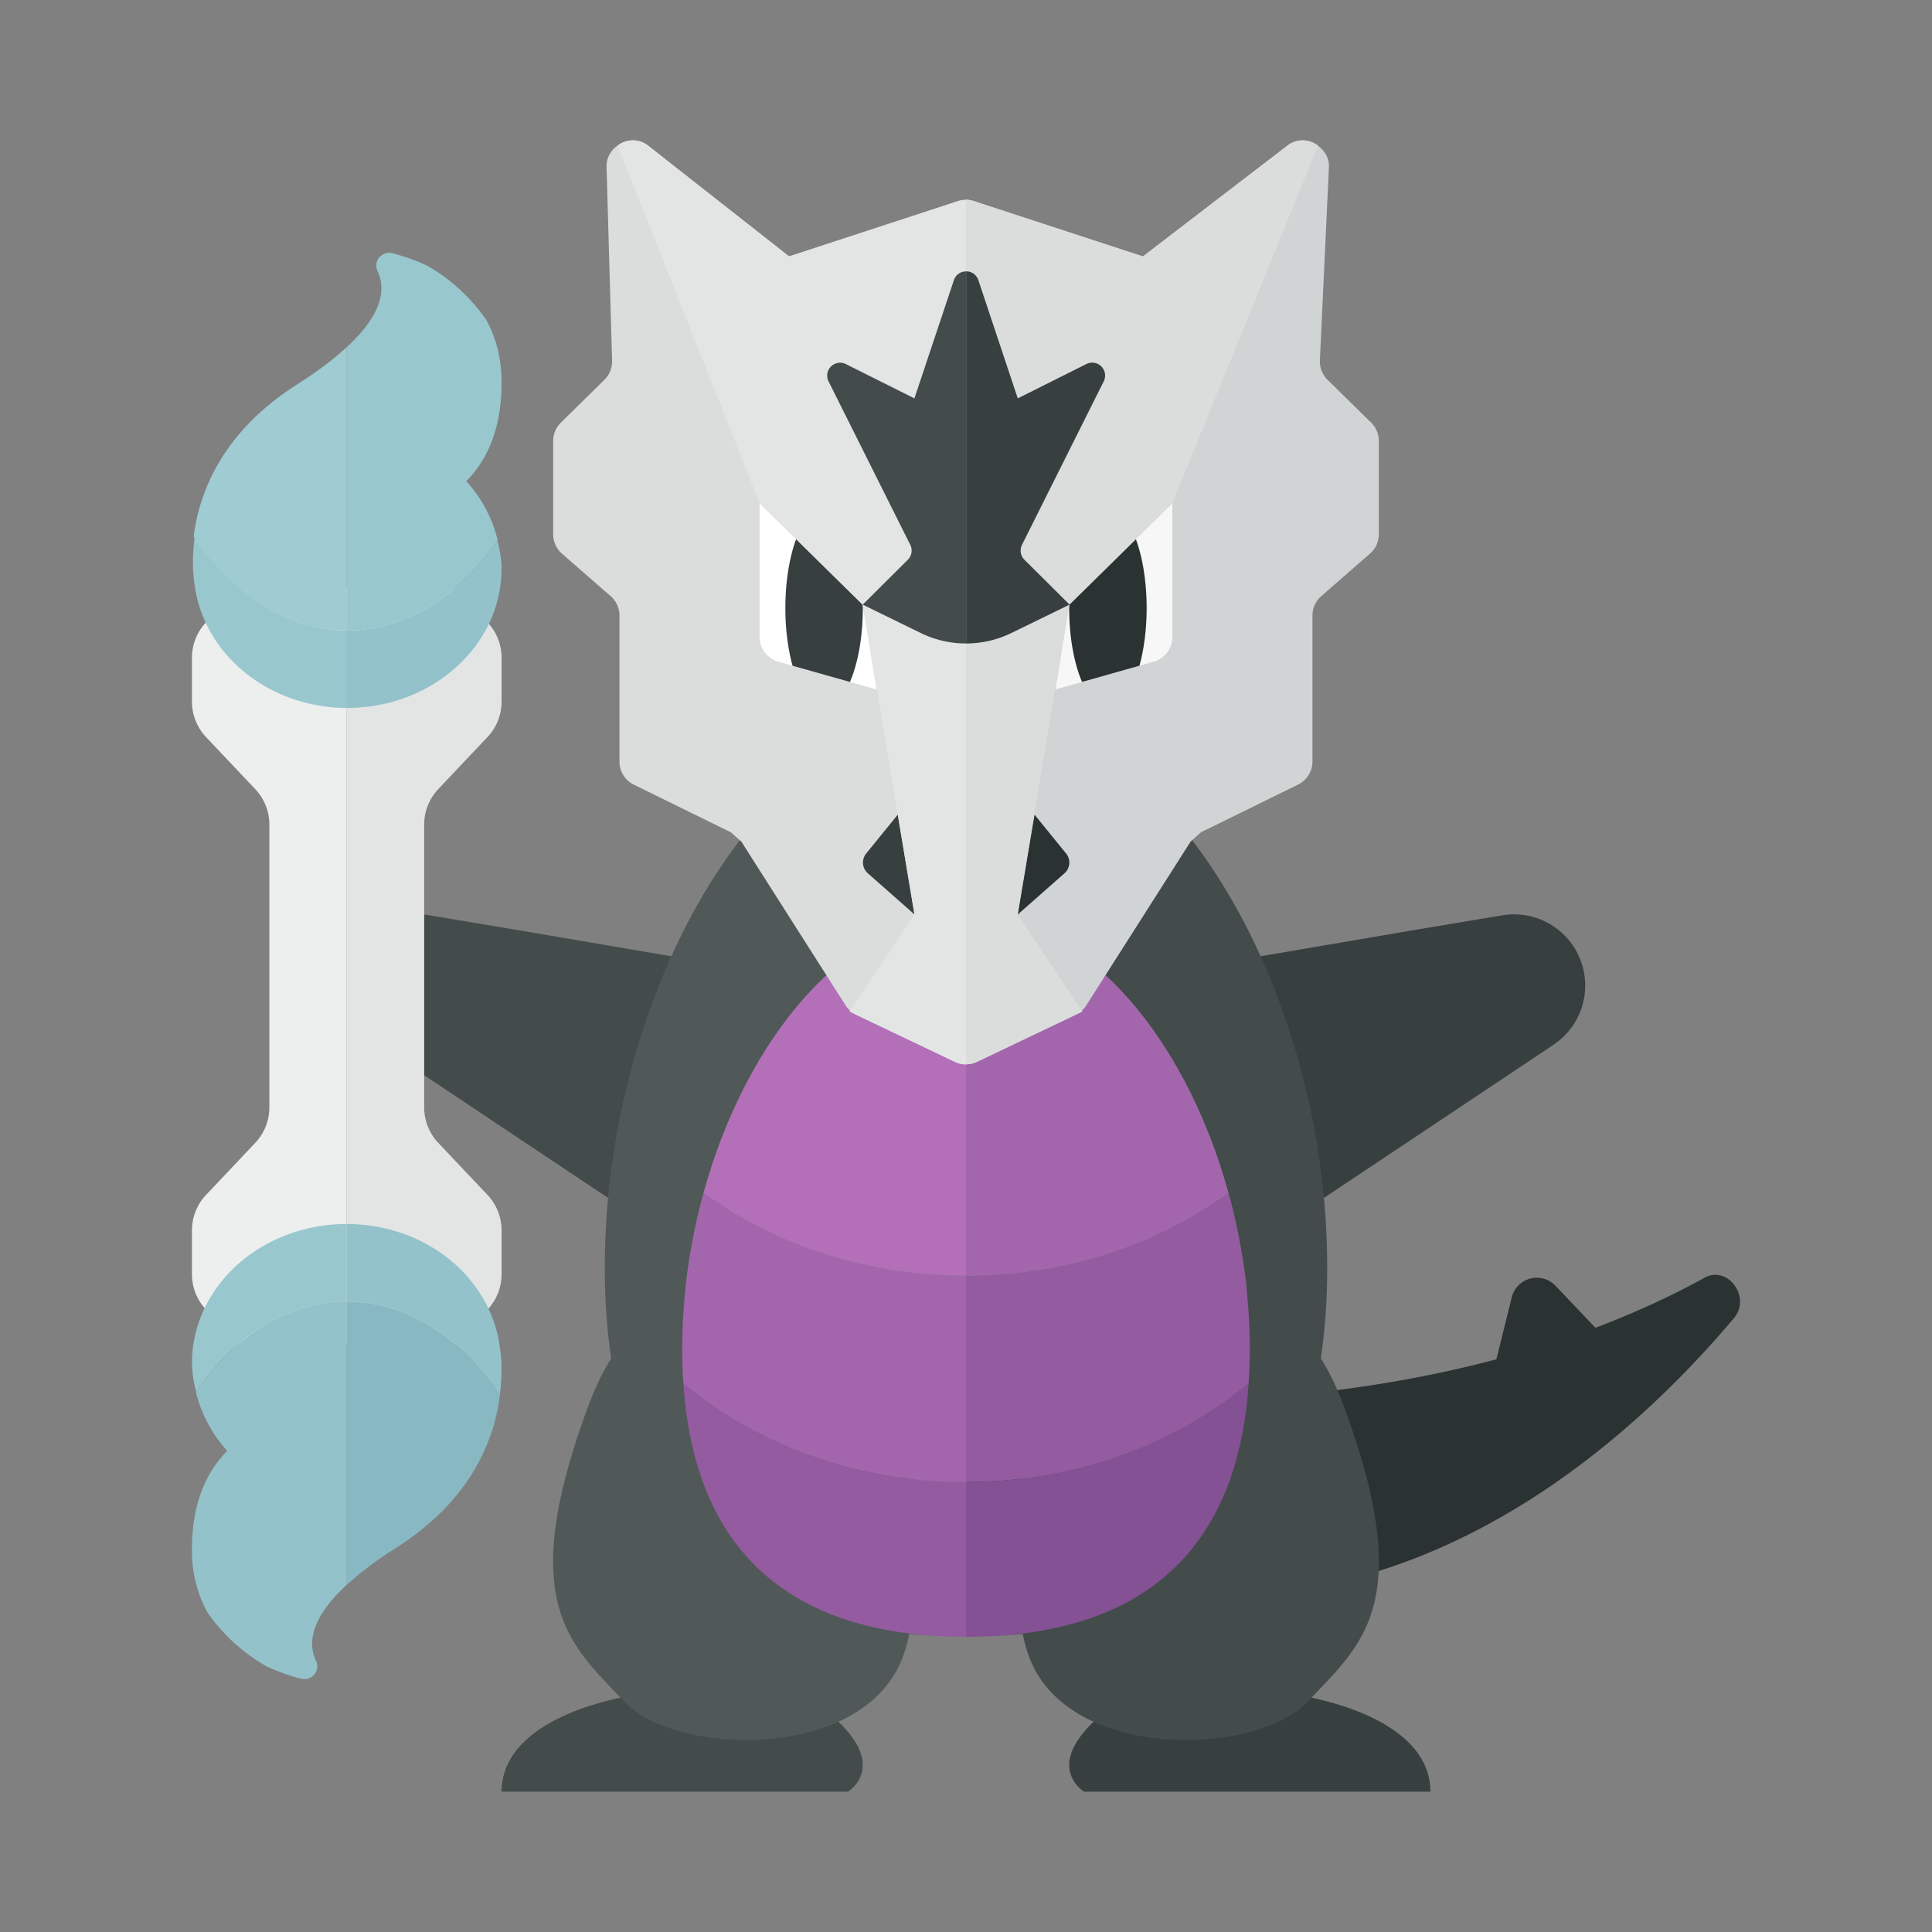 <svg xmlns="http://www.w3.org/2000/svg" width="100%" height="100%" viewBox="-2.72 -2.72 37.44 37.44"><rect x="-2.72" y="-2.72" width="37.44" height="37.44" fill="#808080" stroke="none"/><path fill="#2B3332" d="M30.311 22.042c-.687.379-1.397.697-2.113.969l-.774-.814a.5.5 0 00-.848.224l-.298 1.201c-4.713 1.251-9.177.701-9.177.701s-4.083 3.5 3.25 3.875c4.955.253 8.655-3.146 10.533-5.377.335-.399-.118-1.03-.573-.779z"/><path fill="#434C4B" d="M7 32h6.714s.815-.495-.309-1.466C12.281 29.563 7 29.838 7 32z"/><path fill="#505957" d="M14.133 22.438s-3.981-1.849-5.44 2.054-.315 4.683.67 5.751 4.601 1.18 5.395-.807c.795-1.987-.625-6.998-.625-6.998z"/><path fill="#373F3F" d="M25 32h-6.714s-.815-.495.309-1.466C19.719 29.563 25 29.838 25 32z"/><path fill="#434C4B" d="M17.867 22.438s3.981-1.849 5.44 2.054.315 4.683-.67 5.751-4.601 1.18-5.395-.807c-.795-1.987.625-6.998.625-6.998zm-6.367-6.42l-4.247-.725-1.647-.275a1.379 1.379 0 00-.991 2.508l1.285.858 3.701 2.468 1.899-4.834z"/><path fill="#373F3F" d="M20.5 16.018l4.247-.725 1.647-.275a1.379 1.379 0 01.991 2.508l-1.285.858-3.701 2.468-1.899-4.834z"/><path fill="#505957" d="M10.5 23.436C10.5 19.207 12.962 15 16 15v-4c-3.866 0-7 5.408-7 10.846 0 5.17 2.834 6.972 6.435 7.137-2.772-.162-4.935-1.583-4.935-5.547z"/><path fill="#434C4B" d="M21.5 23.436c0 3.964-2.163 5.385-4.935 5.548C20.166 28.818 23 27.016 23 21.847 23 16.408 19.866 11 16 11v4c3.038 0 5.5 4.207 5.5 8.436z"/><path fill="#D49A87" d="M16 29c.191 0 .379-.005.565-.016-.187.008-.374.016-.565.016z"/><path fill="#945BA0" d="M10.523 24.087c.228 3.469 2.298 4.743 4.912 4.897.187.008.374.016.565.016v-3c-2.135 0-4.067-.731-5.477-1.913z"/><path fill="#845194" d="M16 29c.191 0 .378-.008.565-.016 2.614-.154 4.684-1.428 4.912-4.897C20.067 25.269 18.134 26 16 26v3z"/><path fill="#A366AD" d="M16 22c-1.943 0-3.716-.608-5.082-1.607a11.52 11.52 0 00-.418 3.043c0 .226.009.441.023.651C11.933 25.269 13.865 26 16 26v-4z"/><path fill="#945BA0" d="M21.082 20.393C19.716 21.392 17.943 22 16 22v4c2.134 0 4.067-.731 5.477-1.913.014-.21.023-.425.023-.651 0-1.037-.15-2.071-.418-3.043z"/><path fill="#B370B9" d="M10.918 20.393C12.284 21.392 14.057 22 16 22v-7c-2.293 0-4.257 2.398-5.082 5.393z"/><path fill="#A366AD" d="M16 15v7c1.943 0 3.716-.608 5.082-1.607C20.257 17.398 18.293 15 16 15z"/><path fill="#DADDDC" d="M15.844 1.178l-3.273 1.071L9.812.081a.482.482 0 00-.565.022.48.48 0 00-.213.393l.108 3.787a.5.5 0 01-.15.357l-.842.829a.498.498 0 00-.15.357v1.807a.5.5 0 00.171.377l.943.823a.499.499 0 01.171.377v2.828c0 .191.108.365.28.449l1.88.923.202.18 2.02 3.174c.05.079.122.142.207.183l1.911.911a.508.508 0 00.215.049V1.153a.49.49 0 00-.156.025z"/><path fill="#D1D4D4" d="M23.85 5.469l-.843-.828a.5.5 0 01-.15-.357l.177-3.787a.457.457 0 00-.121-.309.563.563 0 00-.092-.084.484.484 0 00-.565-.023L19.428 2.25l-3.273-1.071A.459.459 0 0016 1.153v16.752a.49.49 0 00.215-.049l1.911-.912a.493.493 0 00.206-.183l2.021-3.173.201-.18 1.88-.923a.5.5 0 00.28-.449V9.209a.5.5 0 01.171-.377l.943-.823A.496.496 0 0024 7.633V5.826a.498.498 0 00-.15-.357z"/><path fill="#FFF" d="M13.751 10.495l.515.146L14 9l-.003-.003c.001.023.003.043.003.066 0 .57-.097 1.078-.249 1.432zm-1.043-2.767L12 7.031v2.591a.5.5 0 00.364.481l.275.078a4.291 4.291 0 01-.139-1.118c0-.519.08-.987.208-1.335z"/><path fill="#373F3F" d="M14 9.063c0-.022-.002-.043-.003-.065l-1.289-1.269c-.128.347-.208.815-.208 1.334 0 .418.052.802.139 1.118l1.112.314c.152-.354.249-.862.249-1.432zm1.003 5.939l-.906-.799a.278.278 0 01-.032-.382l.613-.754.325 1.935z"/><path fill="#F7F7F7" d="M18.249 10.495l-.515.146L18 9l.003-.003c-.001.023-.003.043-.003.066 0 .57.097 1.078.249 1.432zm1.043-2.767L20 7.031v2.591a.5.5 0 01-.364.481l-.275.078c.087-.317.139-.701.139-1.118 0-.519-.08-.987-.208-1.335z"/><path fill="#2B3332" d="M18 9.063c0-.022.002-.043.003-.065l1.289-1.269c.128.347.208.815.208 1.334 0 .418-.052.802-.139 1.118l-1.112.314c-.152-.354-.249-.862-.249-1.432zm-.997 5.939l.906-.799a.278.278 0 00.032-.382l-.613-.754-.325 1.935z"/><path fill="#EDEEEE" d="M3.521 8.557l-.334-.182a1.001 1.001 0 00-1.217.202l-.707.774a.998.998 0 00-.263.675v.851c0 .256.098.501.273.687l.953 1.008a1 1 0 01.274.687v5.481c0 .256-.098.501-.273.687l-.953 1.008a1 1 0 00-.274.688v.851c0 .25.094.491.263.675l.708.773a1 1 0 001.217.202l.333-.182c.149-.081.314-.122.479-.122V8.679a.992.992 0 01-.479-.122z"/><path fill="#E3E5E5" d="M4.812 23.625c.404.22.906.137 1.217-.202l.708-.773c.169-.185.263-.426.263-.676v-.851c0-.255-.098-.501-.273-.687l-.953-1.008a1 1 0 01-.274-.688v-5.481c0-.255.098-.501.273-.687l.953-1.008A.996.996 0 007 10.877v-.851a.998.998 0 00-.263-.675l-.708-.773a1 1 0 00-1.217-.203l-.333.182A.992.992 0 014 8.679V23.32c.165 0 .33.041.479.122l.333.183zM15.689 1.229l-3.117 1.02L9.812.081a.482.482 0 00-.565.022L12 7.031 14 9l1 6-1.256 1.883 2.041.974a.508.508 0 00.215.049V1.153c-.105 0-.21.043-.311.076z"/><path fill="#DADDDC" d="M18.256 16.883L17 15l1-6 2-1.969L22.822.103a.484.484 0 00-.565-.023l-2.828 2.169-3.117-1.02c-.102-.033-.207-.08-.312-.08v16.756a.49.49 0 00.215-.049l2.041-.973z"/><path fill="#99C7CE" d="M1.053 7.681C1.801 8.8 2.852 9.499 4.018 9.499V11c-1.519 0-2.761-1.019-2.959-2.337a2.724 2.724 0 01-.033-.294c-.001-.024-.008-.046-.008-.069 0-.01.003-.019.003-.028a3.683 3.683 0 01.032-.591z"/><path fill="#93C2CA" d="M4 9.499c1.142 0 2.174-.668 2.92-1.746.044.177.08.357.08.547C7 9.791 5.657 11 4 11V9.499z"/><path fill="#9FCCD3" d="M3.04 4.728c.411-.261.72-.499.96-.721v5.491c-1.166 0-2.216-.699-2.965-1.817.003-.028.004-.052.008-.08.122-.829.572-1.969 1.997-2.873z"/><path fill="#99C7CE" d="M4 9.499V4.007c.712-.656.752-1.141.597-1.47a.25.25 0 01.29-.35c.241.067.487.15.673.243.447.253.833.607 1.138 1.04.185.331.302.733.302 1.229 0 .979-.34 1.562-.684 1.904.294.325.502.712.606 1.135l-.002.014C6.174 8.83 5.142 9.499 4 9.499z"/><path fill="#93C2CA" d="M6.965 24.319C6.216 23.2 5.166 22.501 4 22.501V21c1.519 0 2.761 1.019 2.959 2.337.01.055.024.156.033.294.001.024.008.046.008.069 0 .01-.003.019-.003.028.006.162-.004.366-.032.591z"/><path fill="#99C7CE" d="M4 22.501c-1.142 0-2.174.668-2.92 1.746A2.251 2.251 0 011 23.7C1 22.209 2.343 21 4 21v1.501z"/><path fill="#88B9C3" d="M4.96 27.272c-.411.261-.72.5-.96.721v-5.491c1.166 0 2.216.699 2.965 1.817-.003.028-.004.052-.008.08-.122.829-.572 1.969-1.997 2.873z"/><path fill="#93C2CA" d="M4 22.501v5.491c-.712.656-.752 1.141-.597 1.47a.25.25 0 01-.29.35 3.957 3.957 0 01-.673-.243 3.525 3.525 0 01-1.138-1.039A2.467 2.467 0 011 27.301c0-.979.34-1.562.684-1.904a2.622 2.622 0 01-.606-1.135l.003-.015C1.826 23.17 2.858 22.501 4 22.501z"/><path fill="#434C4B" d="M16.001 2.54a.245.245 0 00-.236.17L15 5l-1.329-.665a.25.25 0 00-.335.335l1.584 3.168a.251.251 0 01-.047.289l-.875.87 1.125.55c.277.136.578.203.878.203V2.54z"/><path fill="#373F3F" d="M18.332 4.335L17.003 5l-.763-2.29a.246.246 0 00-.238-.171V9.75c.3 0 .6-.068.877-.203l1.128-.55-.875-.87a.251.251 0 01-.047-.289l1.584-3.168a.25.25 0 00-.337-.335z"/></svg>